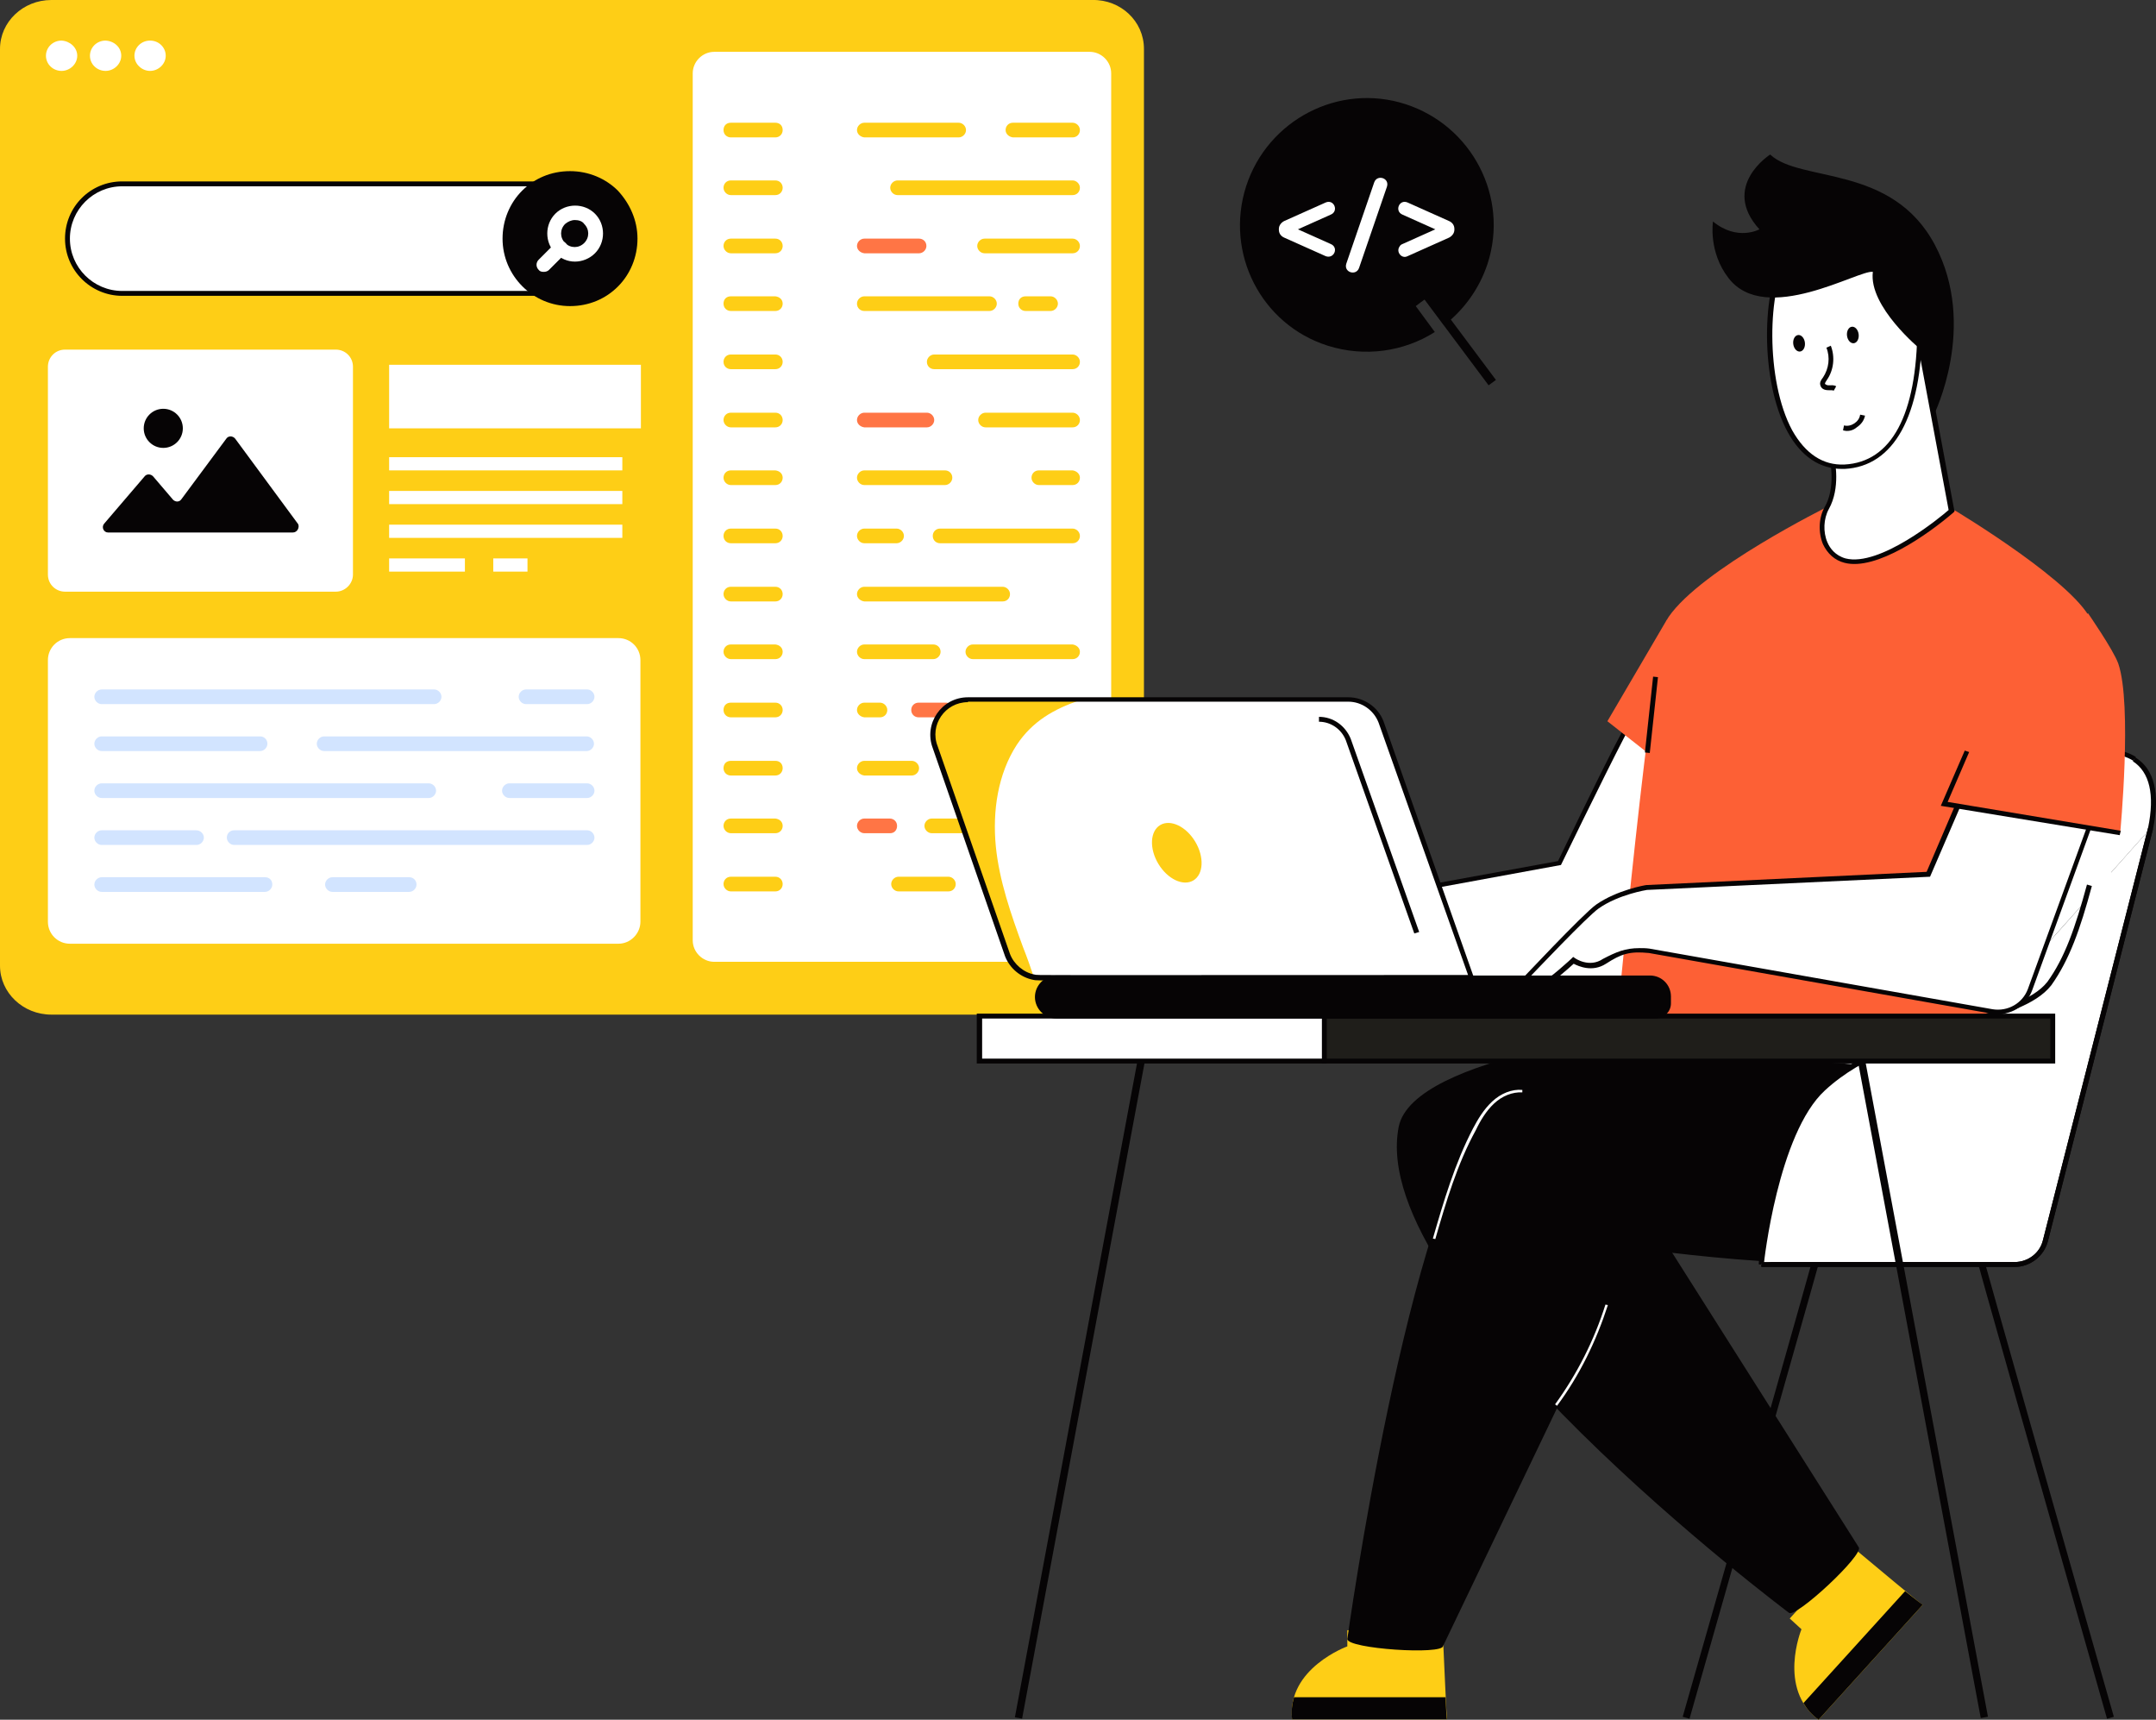 <svg xmlns="http://www.w3.org/2000/svg" id="Layer_1" x="0" y="0" enable-background="new 0 0 600 500" version="1.1" xml:space="preserve" viewBox="115.2 88.3 441.02 351.7"><rect x="115.2" y="88.3" width="441.02" height="351.7" fill="#333333" stroke="none"/><g id="Software_Developer"><path fill="#d2e4ff" d="M541.3,440.3c1.2-4.7,1-10.1-0.5-14.6c-3.2-9.9-10.2-18-13.4-27.9c-8.3-25.5,10.1-51.1,19.1-76.4        c8.9-25.3,8.2-54.2-1.9-78.9c-10.2-24.7-29.7-45-53.2-55.3c-14.2-6.2-31.6-10.6-37.5-25.6c-10.4-26.3,25.9-54.9,15.1-81        c-4-9.6-13.7-15.4-23.4-16.9c-9.8-1.5-19.7,0.7-29.2,3.3C383.6,76,352.3,90,319.5,98.4c-32.8,8.4-68.3,11-99.4-2.9        c-24.8-11-46.2-32.1-73-35.5c-23.1-2.9-47.2,9.4-59.5,30.2c-12.3,20.9-12.1,49.3,0.5,69.9c5.3,8.7,12.6,16.1,17.3,25.2        c14.3,27.9,0.8,62.6-16.6,88.4c-17.5,25.8-39.6,50.3-44.3,81.6c-5.4,36.7,15.5,74.7,53,84.9H541.3z" opacity=".3" style="&#10;    display: none;&#10;"/><path fill="#060405" d="M172.7,371.8c-4.7,0-9.4-0.3-13.8-0.7l0.1-2c10.4,0.8,22.2,1.7,32.5-2.2c9.6-3.6,18.8-13,17.8-23.9       c-0.5-6.1-4.2-12-5.7-18.2c-1.8-7.6-0.1-16,4.5-22.3c4.6-6.3,12-10.6,19.8-11.3l0.2,2c-7.2,0.7-14.1,4.6-18.3,10.5       c-4.2,5.9-5.8,13.6-4.2,20.7c1.4,6.3,5.1,11.8,5.7,18.4c1.1,12-8.8,22.1-19.1,26C185.9,371.2,179.2,371.8,172.7,371.8z" style="&#10;    display: none;&#10;"/><path fill="#fece16" d="M349.2,98.3v187.4c0,0.7-0.1,1.3-0.2,2c-1,4.6-5.2,8.1-10.3,8.1h-213c-5.8,0-10.5-4.5-10.5-10V98.3        c0-5.5,4.7-10,10.5-10h213C344.4,88.2,349.2,92.6,349.2,98.3z"/><path fill="#fff" d="M338.1,285h-76.8c-2.4,0-4.4-2-4.4-4.4V103.3c0-2.4,2-4.4,4.4-4.4h76.8c2.4,0,4.4,2,4.4,4.4v177.3        C342.5,283,340.5,285,338.1,285z"/><path fill="#ff7545" d="M308.7,232c0.8,0,1.5,0.7,1.5,1.5s-0.7,1.5-1.5,1.5h-5.6c-0.8,0-1.5-0.6-1.5-1.5s0.7-1.5,1.5-1.5H308.7z         "/><path fill="#fece16" d="M336.1,221.6c0,0.8-0.6,1.5-1.5,1.5h-20.4c-0.8,0-1.5-0.7-1.5-1.5c0-0.8,0.7-1.5,1.5-1.5h20.4         C335.4,220.2,336.1,220.8,336.1,221.6z"/><path fill="#fece16" d="M336.1,197.9c0,0.8-0.6,1.5-1.5,1.5h-27.1c-0.8,0-1.5-0.6-1.5-1.5c0-0.8,0.6-1.5,1.5-1.5h27.1         C335.4,196.4,336.1,197.1,336.1,197.9z"/><path fill="#fece16cc" d="M290.5,197.9c0-0.8,0.7-1.5,1.5-1.5h6.6c0.8,0,1.5,0.7,1.5,1.5c0,0.8-0.7,1.5-1.5,1.5H292         C291.2,199.4,290.5,198.7,290.5,197.9z"/><path fill="#ff7545" d="M297.3,258.7H292c-0.8,0-1.5-0.7-1.5-1.5s0.7-1.5,1.5-1.5h5.2c0.8,0,1.5,0.6,1.5,1.5         S298.1,258.7,297.3,258.7z"/><path fill="#fece16" d="M290.5,209.8c0-0.8,0.7-1.5,1.5-1.5h28.3c0.8,0,1.5,0.7,1.5,1.5c0,0.8-0.6,1.5-1.5,1.5H292         C291.2,211.2,290.5,210.6,290.5,209.8z"/><path fill="#fece16" d="M275.3,114.9c0,0.8-0.6,1.5-1.5,1.5h-9.1c-0.8,0-1.5-0.6-1.5-1.5s0.6-1.5,1.5-1.5h9.1         C274.7,113.4,275.3,114,275.3,114.9z"/><path fill="#ff7545" d="M290.5,174.2c0-0.8,0.7-1.5,1.5-1.5h12.8c0.8,0,1.5,0.7,1.5,1.5s-0.7,1.5-1.5,1.5H292         C291.2,175.6,290.5,175,290.5,174.2z"/><path fill="#fece16cc" d="M336.1,186c0,0.8-0.6,1.5-1.5,1.5h-6.9c-0.8,0-1.5-0.7-1.5-1.5c0-0.8,0.6-1.5,1.5-1.5h6.9         C335.4,184.6,336.1,185.2,336.1,186z"/><path fill="#fece16" d="M275.3,257.2c0,0.8-0.6,1.5-1.5,1.5h-9.1c-0.8,0-1.5-0.7-1.5-1.5s0.6-1.5,1.5-1.5h9.1         C274.7,255.8,275.3,256.4,275.3,257.2z"/><path fill="#fece16" d="M275.3,233.5c0,0.8-0.6,1.5-1.5,1.5h-9.1c-0.8,0-1.5-0.6-1.5-1.5s0.6-1.5,1.5-1.5h9.1         C274.7,232,275.3,232.7,275.3,233.5z"/><path fill="#fece16" d="M290.5,186c0-0.8,0.7-1.5,1.5-1.5h16.5c0.8,0,1.5,0.6,1.5,1.5c0,0.8-0.7,1.5-1.5,1.5H292         C291.2,187.5,290.5,186.8,290.5,186z"/><path fill="#fece16" d="M290.5,150.4c0-0.8,0.7-1.5,1.5-1.5h25.6c0.8,0,1.5,0.7,1.5,1.5s-0.7,1.5-1.5,1.5H292         C291.2,151.9,290.5,151.3,290.5,150.4z"/><path fill="#fece16" d="M275.3,221.6c0,0.8-0.6,1.5-1.5,1.5h-9.1c-0.8,0-1.5-0.7-1.5-1.5c0-0.8,0.6-1.5,1.5-1.5h9.1         C274.7,220.2,275.3,220.8,275.3,221.6z"/><path fill="#fece16" d="M275.3,186c0,0.8-0.6,1.5-1.5,1.5h-9.1c-0.8,0-1.5-0.7-1.5-1.5c0-0.8,0.6-1.5,1.5-1.5h9.1         C274.7,184.6,275.3,185.2,275.3,186z"/><path fill="#fece16" d="M275.3,245.4c0,0.8-0.6,1.5-1.5,1.5h-9.1c-0.8,0-1.5-0.6-1.5-1.5s0.6-1.5,1.5-1.5h9.1         C274.7,243.9,275.3,244.5,275.3,245.4z"/><path fill="#fece16" d="M275.3,174.2c0,0.8-0.6,1.5-1.5,1.5h-9.1c-0.8,0-1.5-0.7-1.5-1.5s0.6-1.5,1.5-1.5h9.1         C274.7,172.7,275.3,173.4,275.3,174.2z"/><path fill="#fece16" d="M275.3,138.6c0,0.8-0.6,1.5-1.5,1.5h-9.1c-0.8,0-1.5-0.7-1.5-1.5c0-0.8,0.6-1.5,1.5-1.5h9.1         C274.7,137.1,275.3,137.8,275.3,138.6z"/><path fill="#fece16" d="M275.3,162.3c0,0.8-0.6,1.5-1.5,1.5h-9.1c-0.8,0-1.5-0.6-1.5-1.5c0-0.8,0.6-1.5,1.5-1.5h9.1         C274.7,160.8,275.3,161.5,275.3,162.3z"/><path fill="#fece16" d="M275.3,126.7c0,0.8-0.6,1.5-1.5,1.5h-9.1c-0.8,0-1.5-0.7-1.5-1.5c0-0.8,0.6-1.5,1.5-1.5h9.1         C274.7,125.2,275.3,125.9,275.3,126.7z"/><path fill="#fece16" d="M275.3,197.9c0,0.8-0.6,1.5-1.5,1.5h-9.1c-0.8,0-1.5-0.6-1.5-1.5c0-0.8,0.6-1.5,1.5-1.5h9.1         C274.7,196.4,275.3,197.1,275.3,197.9z"/><path fill="#fece16cc" d="M290.5,233.5c0-0.8,0.7-1.5,1.5-1.5h3.2c0.8,0,1.5,0.7,1.5,1.5s-0.6,1.5-1.5,1.5H292         C291.2,234.9,290.5,234.3,290.5,233.5z"/><path fill="#fece16" d="M275.3,269.1c0,0.8-0.6,1.5-1.5,1.5h-9.1c-0.8,0-1.5-0.7-1.5-1.5c0-0.8,0.6-1.5,1.5-1.5h9.1         C274.7,267.6,275.3,268.3,275.3,269.1z"/><path fill="#fece16" d="M290.5,245.4c0-0.8,0.7-1.5,1.5-1.5h9.7c0.8,0,1.5,0.7,1.5,1.5s-0.7,1.5-1.5,1.5H292         C291.2,246.8,290.5,246.2,290.5,245.4z"/><path fill="#ff7545" d="M290.5,138.6c0-0.8,0.7-1.5,1.5-1.5h11.2c0.8,0,1.5,0.6,1.5,1.5c0,0.8-0.7,1.5-1.5,1.5H292         C291.2,140,290.5,139.4,290.5,138.6z"/><path fill="#fece16" d="M275.3,209.8c0,0.8-0.6,1.5-1.5,1.5h-9.1c-0.8,0-1.5-0.7-1.5-1.5c0-0.8,0.6-1.5,1.5-1.5h9.1         C274.7,208.3,275.3,209,275.3,209.8z"/><path fill="#fece16" d="M290.5,221.6c0-0.8,0.7-1.5,1.5-1.5h14.1c0.8,0,1.5,0.6,1.5,1.5c0,0.8-0.7,1.5-1.5,1.5H292         C291.2,223.1,290.5,222.4,290.5,221.6z"/><path fill="#fece16" d="M310.7,269.1c0,0.8-0.6,1.5-1.5,1.5H299c-0.8,0-1.5-0.7-1.5-1.5c0-0.8,0.7-1.5,1.5-1.5h10.2         C310,267.6,310.7,268.3,310.7,269.1z"/><path fill="#fece16" d="M318.7,257.2c0,0.8-0.7,1.5-1.5,1.5h-11.4c-0.8,0-1.5-0.7-1.5-1.5s0.7-1.5,1.5-1.5h11.4         C318.1,255.8,318.7,256.4,318.7,257.2z"/><path fill="#fece16" d="M275.3,150.4c0,0.8-0.6,1.5-1.5,1.5h-9.1c-0.8,0-1.5-0.6-1.5-1.5s0.6-1.5,1.5-1.5h9.1         C274.7,149,275.3,149.6,275.3,150.4z"/><path fill="#fece16" d="M328.6,269.1c0,0.8-0.7,1.5-1.5,1.5h-6.8c-0.8,0-1.5-0.7-1.5-1.5c0-0.8,0.7-1.5,1.5-1.5h6.8         C328,267.6,328.6,268.3,328.6,269.1z"/><path fill="#fece16cc" d="M325,151.9c-0.8,0-1.5-0.6-1.5-1.5s0.6-1.5,1.5-1.5h5.1c0.8,0,1.5,0.7,1.5,1.5s-0.7,1.5-1.5,1.5H325z"/><path fill="#fece16" d="M336.1,257.2c0,0.8-0.6,1.5-1.5,1.5h-7.9c-0.8,0-1.5-0.7-1.5-1.5s0.7-1.5,1.5-1.5h7.9         C335.4,255.8,336.1,256.4,336.1,257.2z"/><path fill="#fece16" d="M336.1,245.4c0,0.8-0.6,1.5-1.5,1.5h-24.7c-0.8,0-1.5-0.6-1.5-1.5s0.6-1.5,1.5-1.5h24.7         C335.4,243.9,336.1,244.5,336.1,245.4z"/><path fill="#fece16" d="M290.5,114.9c0-0.8,0.7-1.5,1.5-1.5h19.3c0.8,0,1.5,0.7,1.5,1.5s-0.7,1.5-1.5,1.5H292         C291.2,116.3,290.5,115.7,290.5,114.9z"/><path fill="#fece16" d="M336.1,233.5c0,0.8-0.6,1.5-1.5,1.5h-12.7c-0.8,0-1.5-0.6-1.5-1.5s0.7-1.5,1.5-1.5h12.7         C335.4,232,336.1,232.7,336.1,233.5z"/><path fill="#fece16cc" d="M320.9,114.9c0-0.8,0.6-1.5,1.5-1.5h12.2c0.8,0,1.5,0.7,1.5,1.5s-0.6,1.5-1.5,1.5h-12.2         C321.6,116.3,320.9,115.7,320.9,114.9z"/><path fill="#fece16" d="M336.1,126.7c0,0.8-0.6,1.5-1.5,1.5h-35.8c-0.8,0-1.5-0.7-1.5-1.5c0-0.8,0.7-1.5,1.5-1.5h35.8         C335.4,125.2,336.1,125.9,336.1,126.7z"/><path fill="#fece16" d="M336.1,174.2c0,0.8-0.6,1.5-1.5,1.5h-17.8c-0.8,0-1.5-0.7-1.5-1.5s0.7-1.5,1.5-1.5h17.8         C335.4,172.7,336.1,173.4,336.1,174.2z"/><path fill="#fece16" d="M336.1,138.6c0,0.8-0.6,1.5-1.5,1.5h-18c-0.8,0-1.5-0.7-1.5-1.5c0-0.8,0.7-1.5,1.5-1.5h18         C335.4,137.1,336.1,137.8,336.1,138.6z"/><path fill="#fece16" d="M336.1,162.3c0,0.8-0.6,1.5-1.5,1.5h-28.3c-0.8,0-1.5-0.6-1.5-1.5c0-0.8,0.7-1.5,1.5-1.5h28.3         C335.4,160.8,336.1,161.5,336.1,162.3z"/><g><path fill="#fff" d="M131,99.7c0,1.7-1.5,3.1-3.2,3.1c-1.8,0-3.2-1.4-3.2-3.1c0-1.7,1.4-3.1,3.2-3.1         C129.5,96.7,131,98,131,99.7z"/><path fill="#fff" d="M149.1,99.7c0,1.7-1.5,3.1-3.2,3.1s-3.2-1.4-3.2-3.1c0-1.7,1.4-3.1,3.2-3.1S149.1,98,149.1,99.7z"/><path fill="#fff" d="M140,99.7c0,1.7-1.5,3.1-3.2,3.1c-1.8,0-3.2-1.4-3.2-3.1c0-1.7,1.4-3.1,3.2-3.1         C138.6,96.7,140,98,140,99.7z"/></g><g><path fill="#fff" d="M519.7,343.6c0,0.6,27.2,96,27.2,96"/><path fill="#060405" d="M546.2,439.8c-12.4-43.6-27.2-95.6-27.2-96.2h1.5h-0.8l0.7-0.1c0.3,1.5,17.9,63.4,27.2,95.9          L546.2,439.8z"/><path fill="#fff" d="M487.3,343.6c0,0.6-27.2,96-27.2,96"/><path fill="#060405" d="M460.8,439.8l-1.4-0.4c9.3-32.5,26.9-94.4,27.2-95.9l0.6,0.1h0.9C488,344.2,473.2,396.2,460.8,439.8z"/><path fill="#fece16cc" d="M483.7,421.5l-2.4-2.2l13.1-14.4c4.9,4.1,14,11.7,14.1,11.6l-21.3,23.5          C478.7,433.7,483.7,421.5,483.7,421.5z"/><path fill="#060405" d="M484.1,436.6c0.7,1.2,1.7,2.4,3.1,3.4l21.3-23.5c0,0-1.5-1.1-3.6-2.8L484.1,436.6z"/><path fill="#fff" d="M555.1,257.7c1.1-5.2,2.8-18.4-14.9-15.2c-10.7,1.9-28,22.6-28,22.6h-5.7l-31.1,59.1v22.7"/><path fill="#060405" d="M476,346.9h-1V324l0.1-0.1l31.2-59.4h5.7c1.8-2.2,17.9-20.8,28.2-22.6c5.2-0.9,9.2-0.5,11.9,1.2         l-0.5,0.8c-2.5-1.6-6.2-1.9-11.2-1c-10.4,1.8-27.6,22.2-27.7,22.4l-0.1,0.2h-5.6L476,324.3V346.9z"/><path fill="#060405" d="M401.3,318.8c-6.7,34.6,79.8,99.3,79.8,99.3c1.2,1.4,15.6-12,14.3-13.4l-46-72.6l31-14.6l-3-17.5         l-23.1-0.9C454.5,299.1,404.2,303.8,401.3,318.8z"/><path fill="#fece16cc" d="M390.8,425v-3.3h19.5c0.3,6.3,0.8,18.2,0.9,18.2h-31.7C378.4,429.5,390.8,425,390.8,425z"/><path fill="#060405" d="M379.9,435.4c-0.4,1.4-0.6,2.9-0.4,4.5h31.7c-0.1,0-0.2-1.9-0.3-4.5H379.9z"/><path fill="#060405" d="M420.1,315c-16.8,18.6-29.3,108.5-29.3,108.5c0,2,19.6,3.3,19.6,1.4l39-81.4c0,0,49.2,7.2,59.8,0         c10.6-7.2,15.7-33.6,15.7-33.6L495,306C495,306,433.2,300.6,420.1,315z"/><path fill="#fff" d="M408.8,341.7l-0.5-0.1c2.2-7.6,4.5-15.4,8.2-22.5c1-1.9,2.2-3.9,3.9-5.5c1.8-1.7,4.1-2.6,6.2-2.4l0,0.5         c-2-0.1-4.1,0.7-5.8,2.3c-1.6,1.5-2.8,3.5-3.7,5.4C413.3,326.3,411,334.1,408.8,341.7z"/><path fill="#fff" d="M433.7,375.8l-0.4-0.3c4.5-6.2,8-13.1,10.3-20.4l0.5,0.1C441.7,362.6,438.3,369.6,433.7,375.8z"/><path fill="#fff" d="M475.5,346.9h51.8c3,0,5.6-2,6.3-4.9l21.5-84.3"/><path fill="#060405" d="M527.3,347.4h-51.8v-1h51.8c2.8,0,5.2-1.9,5.8-4.5l21.5-84.3l1,0.2l-21.5,84.3         C533.3,345.2,530.5,347.4,527.3,347.4z"/><path fill="#fff" d="M449.4,234.8c-0.7-0.1-15.1,29.9-15.1,29.9l-51.9,9.5l-0.9,14l76.6,2.2l5.8-53.9L449.4,234.8z"/><path fill="#060405" d="M458.5,291l-0.5,0l-77.1-2.2l0.9-14.9l52.1-9.5c14.5-30.1,15.1-30.1,15.5-30l15,1.8L458.5,291z          M382,287.8l75.6,2.2l5.7-52.9l-13.8-1.7c-1.3,1.8-9.5,18.5-14.9,29.6l-0.1,0.2l-51.8,9.5L382,287.8z"/><polygon fill="#fd6035" points="456.3 214.8 444 235.8 456.2 245.4"/><path fill="#fd6035" d="M543.2,215.8c-2.4-7.7-28.1-23.1-28.1-23.1l-26-0.8c0,0-25.9,12.8-32.6,22.6c-3.4,5-11,87.7-11,87.7h80.9        C526.4,302.3,546.6,226.6,543.2,215.8z"/><path fill="#fff" d="M489.8,181.3c0,0,1.7,6.2-0.9,10.8c-2,3.5-1.2,9.5,3.7,10.8c7.9,2.1,21.8-10.2,21.8-10.2l-6.5-34.5        L489.8,181.3z"/><path fill="#060405" d="M492.5,203.4c-2-0.5-3.5-1.9-4.4-3.8c-1-2.4-0.9-5.5,0.4-7.7c1.7-3,1.6-7.4,0.8-10.7l19-24.2l6.7,35.9        l-0.2,0.2C509.7,197.5,499,205.1,492.5,203.4z M490.3,181.4c0.3,1.2,1.4,6.7-1,11c-1.1,2-1.2,4.7-0.3,6.8        c0.5,1.2,1.6,2.7,3.7,3.3c7,1.8,19.4-8.4,21.1-9.9l-6.2-33.2L490.3,181.4z"/><path fill="#fff" d="M508,154.4c-0.2,0.5,1.5,28.5-15.4,29.3c-17,0.8-18.1-34.3-11.9-43.1c6.2-8.8,22.5-4.4,22.5-4.4l6.9,11.2        L508,154.4z"/><path fill="#060405" d="M492,184.2c-4.6,0-8.4-2.6-11.1-7.5c-5.8-10.6-5.3-29.8-0.7-36.4c6.3-9,22.3-4.8,23-4.6l0.2,0.1l7.1,11.5        l-2.1,7.2c0,0.1,0,0.4,0,0.8c-0.1,18.1-5.8,28.4-15.9,28.9C492.4,184.2,492.2,184.2,492,184.2z M494.3,135.6        c-4.7,0-10.2,1.1-13.2,5.3c-4.4,6.2-4.8,25.2,0.7,35.4c2.7,4.8,6.3,7.2,10.7,7c9.6-0.5,14.8-10.1,14.9-27.9c0-0.8,0-1,0.1-1.1        l2-6.8l-6.7-10.8C502,136.4,498.4,135.6,494.3,135.6z"/><path fill="#060405" d="M510.8,173.1c0,0,9-18.1,0.2-34.7s-27.6-12.7-33.7-18.5c0,0-10.2,6.5-2.2,15.3c0,0-4.5,2.5-9.5-1.6        c0,0-1,6.2,3.2,11.6c7.6,9.8,26.7-1.8,29.5-1.3c-0.9,7.1,9.7,15.8,9.7,15.8L510.8,173.1z"/><path fill="#fff" d="M475.5,346.9c0,0,2.8-26.9,12.6-36c14.6-13.6,39.5-12.9,46.3-21.5c4.5-6.3,6.6-13.8,10.2-27.8l5.6,11.8         c0,0-14.6,36.4-14.9,37c-0.4,0.7-33,29.6-33,29.6L475.5,346.9z"/><path fill="#060405" d="M476,346.9l-1-0.1c0.1-1.1,2.9-27.2,12.8-36.3c8-7.4,18.9-10.6,28.5-13.4c7.9-2.3,14.7-4.2,17.7-8         c3.6-5,5.7-11.1,8.1-19.9l1,0.3c-2.4,8.9-4.6,15.1-8.3,20.3c-3.2,4.1-10.2,6.1-18.2,8.4c-9.5,2.7-20.3,5.9-28.1,13.1         C478.9,320.1,476,346.6,476,346.9z"/><path fill="#060405" d="M527.3,347.4h-51.8v-1h51.8c2.8,0,5.2-1.9,5.8-4.5l21.5-84.3c1.4-6.8,0.3-11.4-3.1-13.6l0.5-0.8        c3.9,2.4,5.1,7.4,3.6,14.7l-21.5,84.3C533.3,345.2,530.5,347.4,527.3,347.4z"/><g><rect width="70.6" height="9.2" x="315.6" y="296.1" fill="#fff"/></g><g><path fill="#060405" d="M386.6,305.8h-71.6v-10.2h71.6V305.8z M316.1,304.8h69.6v-8.2h-69.6V304.8z"/></g><g><rect width="149" height="9.2" x="386.1" y="296.1" fill="#1F1E1A"/></g><g><path fill="#060405" d="M535.6,305.8h-150v-10.2h150V305.8z M386.6,304.8h148v-8.2h-148V304.8z"/></g><g><rect width="15.6" height="1" x="445.2" y="234" fill="#060405" transform="rotate(-83.835 452.997 234.488)"/></g><g><line x1="496" x2="521.1" y1="305.3" y2="439.6" fill="#fff"/><rect width="1.5" height="136.6" x="507.8" y="304.1" fill="#060405" transform="rotate(-10.597 508.5 372.407)"/></g><g><line x1="348.6" x2="323.5" y1="305.3" y2="439.6" fill="#fff"/><rect width="136.6" height="1.5" x="267.7" y="371.7" fill="#060405" transform="rotate(-79.42 336.072 372.431)"/></g><g><ellipse cx="494.2" cy="156.8" fill="#060405" rx="1.2" ry="1.7" transform="rotate(-6.88 494.26 156.76)"/></g><g><ellipse cx="483.2" cy="158.5" fill="#060405" rx="1.2" ry="1.7" transform="rotate(-6.88 483.238 158.43)"/></g><g><path fill="#060405" d="M490.3,168.2c-0.2-0.1-0.4-0.1-1.1-0.1c0,0,0,0,0,0c-0.8,0-1.4-0.3-1.6-0.9c-0.3-0.7,0.2-1.3,0.5-1.7        c1.2-1.8,1.5-4.1,0.7-6.1l0.9-0.4c0.9,2.3,0.6,5-0.8,7c-0.2,0.3-0.4,0.6-0.4,0.8c0.1,0.1,0.4,0.3,0.7,0.3        c0.6,0,1.1-0.1,1.6,0.2L490.3,168.2z"/></g><g><path fill="#060405" d="M492.2,176.3l0.2-1c0.7,0.2,1.5,0,2.1-0.4c0.6-0.4,1.1-1,1.2-1.8l1,0.2c-0.2,1-0.8,1.8-1.7,2.4        C494.2,176.4,493.1,176.6,492.2,176.3z"/></g><g><path fill="#fff" d="M547.8,243l-17.4,47.6c-1.2,3.2-4.4,5.1-7.7,4.5l-70.1-12.4c-4.1-0.4-6,0.3-9.1,2.3         c-3.1,2.1-6.4-0.2-6.4-0.2s-4.6,4.3-6.7,5.3c-2.1,1-4.7,0-4.7,0s13.6-14.4,16.3-16.3c4.2-3,10.1-3.9,10.1-3.9l57.6-2.7         l14.5-33.9L547.8,243z"/><path fill="#060405" d="M523.9,295.7c-0.4,0-0.9,0-1.3-0.1l-70.1-12.4c-4-0.4-5.7,0.2-8.8,2.2c-2.8,1.8-5.6,0.5-6.6,0         c-1.1,1-4.7,4.2-6.5,5.1c-2.2,1-4.9,0.1-5,0l-0.7-0.3l0.5-0.5c0.6-0.6,13.6-14.5,16.3-16.4c4.3-3,10.1-4,10.3-4l57.3-2.7         l14.6-34.1l24.5,10.2l-17.5,48.1C529.8,293.8,527,295.7,523.9,295.7z M450.6,282.2c0.6,0,1.3,0,2,0.1l70.2,12.4         c3.1,0.5,6.1-1.2,7.2-4.1l17.2-47.2l-22.7-9.4L510,267.6l-57.9,2.7c0,0-5.8,0.9-9.9,3.8c-2.3,1.6-13,12.9-15.6,15.6         c0.9,0.2,2.3,0.4,3.5-0.2c2-0.9,6.5-5.1,6.6-5.2l0.3-0.3l0.3,0.2c0.1,0.1,3,2.1,5.8,0.2C445.8,283,447.6,282.2,450.6,282.2z"/></g><g><path fill="#fd6035" d="M542.3,213.7c0,0,5.2,7.5,6.2,10.3c2.9,8.4,0.4,34.6,0.4,34.6l-36-5.9l6.4-16.1"/></g><g><polygon fill="#060405" points="548.8 259.1 512.2 253.1 517.1 241.8 518 242.1 513.6 252.3 549 258.2"/></g><g><path fill="#fff" d="M416.2,288.3c-93.8,0-88.4,0.1-89.5-0.1c-2.4-0.4-4.5-2.1-5.4-4.5l-14.8-42.5c-1.8-4.7,1.7-9.7,6.7-9.7         H391c3,0,5.6,1.8,6.7,4.6L416.2,288.3z"/><path fill="#fece16" d="M324.5,282.1c0.8,2,1.5,4,2.2,6.1c-2.4-0.4-4.5-2.1-5.4-4.5l-14.8-42.5c-1.8-4.7,1.7-9.7,6.7-9.7h22.9         c-5.3,1.8-9.7,4.3-12.9,9.1c-3.9,6-5,13.6-4.3,20.8C319.6,268.4,322,275.3,324.5,282.1z"/><path fill="#060405" d="M416.9,288.8c-94.2,0-89.1,0.1-90.3-0.1c-2.6-0.5-4.8-2.3-5.8-4.8L306,241.3c-1.9-5,1.8-10.4,7.2-10.4         H391c3.2,0,6.1,2,7.2,4.9L416.9,288.8z M313.2,231.9c-4.7,0-7.9,4.7-6.2,9l14.8,42.5c0.8,2.1,2.8,3.8,5,4.2         c1.1,0.2-4.1,0.1,88.7,0.1l-18.3-51.6c-1-2.6-3.5-4.3-6.2-4.3H313.2z"/><path fill="#fff" d="M385,235.4c2.7,0,5,1.6,6,4.1l14,39.5"/><path fill="#060405" d="M404.5,279.2l-14-39.5c-0.9-2.3-3.1-3.8-5.5-3.8v-1c2.9,0,5.4,1.8,6.5,4.5l14,39.5L404.5,279.2z"/><path fill="#060405" d="M456.5,292.1v1.4c0,1.5-1.2,2.6-2.6,2.6H331.3c-2.2,0-3.9-1.8-3.9-3.9c0-2.2,1.8-3.9,3.9-3.9h121.4          C454.8,288.3,456.5,290,456.5,292.1z"/><path fill="#060405" d="M453.8,296.6H331.3c-2.4,0-4.4-2-4.4-4.4c0-2.4,2-4.4,4.4-4.4h121.4c2.4,0,4.3,1.9,4.3,4.3v1.4          C457,295.2,455.6,296.6,453.8,296.6z M331.3,288.8c-1.9,0-3.4,1.5-3.4,3.4c0,1.9,1.5,3.4,3.4,3.4h122.5c1.2,0,2.1-1,2.1-2.1          v-1.4c0-1.8-1.5-3.3-3.3-3.3H331.3z"/><g><ellipse cx="355.9" cy="262.7" fill="#fece16" rx="4.4" ry="6.6" transform="rotate(-30.952 355.9 262.666)"/></g></g></g><g><path fill="#fff" d="M228.8,125.9h-88.6c-6.2,0-11.2,5-11.2,11.2v0c0,6.2,5,11.2,11.2,11.2h88.6V125.9z"/><path fill="#060405" d="M229.3,148.8h-89.1c-6.4,0-11.7-5.2-11.7-11.7s5.2-11.7,11.7-11.7h89.1V148.8z M140.2,126.4         c-5.9,0-10.7,4.8-10.7,10.7s4.8,10.7,10.7,10.7h88.1v-21.4H140.2z"/><path fill="#060405" d="M245.6,137.1c0,3.8-1.5,7.3-4,9.8c-2.5,2.5-5.9,4-9.8,4c-7.6,0-13.8-6.2-13.8-13.8c0-3.8,1.5-7.3,4-9.8         c2.5-2.5,5.9-4,9.8-4c3.8,0,7.3,1.5,9.8,4C244,129.9,245.6,133.3,245.6,137.1z"/><path fill="#fff" d="M232.8,141.8c-1.5,0-2.9-0.6-4-1.7c-2.2-2.2-2.2-5.9,0-8.1c2.2-2.2,5.9-2.2,8.1,0           c2.2,2.2,2.2,5.9,0,8.1v0C235.8,141.2,234.3,141.8,232.8,141.8z M232.8,133.3c-0.7,0-1.4,0.3-2,0.8c-1.1,1.1-1.1,2.8,0,3.9           c1.1,1.1,2.8,1.1,3.9,0l0,0c1.1-1.1,1.1-2.8,0-3.9C234.3,133.5,233.5,133.3,232.8,133.3z"/><path fill="#fff" d="M226.4,143.9c-0.4,0-0.8-0.1-1-0.4c-0.6-0.6-0.6-1.5,0-2.1l3.4-3.4c0.6-0.6,1.5-0.6,2.1,0           c0.6,0.6,0.6,1.5,0,2.1l-3.4,3.4C227.2,143.8,226.8,143.9,226.4,143.9z"/></g><g><path fill="#fff" d="M183.9,209.3h-55.4c-1.9,0-3.5-1.5-3.5-3.5v-42.5c0-1.9,1.5-3.5,3.5-3.5h55.4c1.9,0,3.5,1.5,3.5,3.5v42.5       C187.4,207.7,185.8,209.3,183.9,209.3z"/></g><g><path fill="#060405" d="M175.1,197.2h-37.8c-0.9,0-1.4-1.1-0.8-1.8l8.3-9.7c0.4-0.5,1.2-0.5,1.7,0l4.1,4.8        c0.5,0.5,1.3,0.5,1.7-0.1l9.2-12.4c0.4-0.6,1.3-0.6,1.8,0l12.9,17.5C176.5,196.2,176,197.2,175.1,197.2z"/><circle cx="148.6" cy="175.9" r="4" fill="#060405"/></g><g><rect width="51.5" height="13" x="194.8" y="162.9" fill="#fff"/></g><g><rect width="47.7" height="2.7" x="194.8" y="181.8" fill="#fff"/><rect width="47.7" height="2.7" x="194.8" y="188.7" fill="#fff"/><rect width="47.7" height="2.7" x="194.8" y="195.6" fill="#fff"/><rect width="15.5" height="2.7" x="194.8" y="202.5" fill="#fff"/><rect width="7" height="2.7" x="216.1" y="202.5" fill="#fff"/></g><g><path fill="#fff" d="M241.7,281.3H129.5c-2.5,0-4.5-2-4.5-4.5v-53.5c0-2.5,2-4.5,4.5-4.5h112.2c2.5,0,4.5,2,4.5,4.5v53.5       C246.2,279.2,244.2,281.3,241.7,281.3z"/></g><g><path fill="#d2e4ff" d="M221.3,230.8L221.3,230.8c0,0.8,0.7,1.5,1.5,1.5h12.5c0.8,0,1.5-0.7,1.5-1.5l0,0c0-0.8-0.7-1.5-1.5-1.5        h-12.5C222,229.3,221.3,230,221.3,230.8z"/><path fill="#d2e4ff" d="M204,229.3h-68c-0.8,0-1.5,0.7-1.5,1.5l0,0c0,0.8,0.7,1.5,1.5,1.5h68c0.8,0,1.5-0.7,1.5-1.5l0,0        C205.5,230,204.8,229.3,204,229.3z"/><path fill="#d2e4ff" d="M168.4,238.9H136c-0.8,0-1.5,0.7-1.5,1.5l0,0c0,0.8,0.7,1.5,1.5,1.5h32.4c0.8,0,1.5-0.7,1.5-1.5l0,0        C169.9,239.6,169.3,238.9,168.4,238.9z"/><path fill="#d2e4ff" d="M180,240.4L180,240.4c0,0.8,0.7,1.5,1.5,1.5h53.7c0.8,0,1.5-0.7,1.5-1.5l0,0c0-0.8-0.7-1.5-1.5-1.5h-53.7        C180.7,238.9,180,239.6,180,240.4z"/><path fill="#d2e4ff" d="M202.9,248.5H136c-0.8,0-1.5,0.7-1.5,1.5v0c0,0.8,0.7,1.5,1.5,1.5h66.9c0.8,0,1.5-0.7,1.5-1.5v0        C204.4,249.2,203.7,248.5,202.9,248.5z"/><path fill="#d2e4ff" d="M217.9,250L217.9,250c0,0.8,0.7,1.5,1.5,1.5h15.9c0.8,0,1.5-0.7,1.5-1.5v0c0-0.8-0.7-1.5-1.5-1.5h-15.9        C218.6,248.5,217.9,249.2,217.9,250z"/><path fill="#d2e4ff" d="M155.3,258.1H136c-0.8,0-1.5,0.7-1.5,1.5l0,0c0,0.8,0.7,1.5,1.5,1.5h19.4c0.8,0,1.5-0.7,1.5-1.5l0,0        C156.9,258.8,156.2,258.1,155.3,258.1z"/><path fill="#d2e4ff" d="M161.6,259.6L161.6,259.6c0,0.8,0.7,1.5,1.5,1.5h72.2c0.8,0,1.5-0.7,1.5-1.5l0,0c0-0.8-0.7-1.5-1.5-1.5        h-72.2C162.2,258.1,161.6,258.8,161.6,259.6z"/><path fill="#d2e4ff" d="M169.4,267.7H136c-0.8,0-1.5,0.7-1.5,1.5v0c0,0.8,0.7,1.5,1.5,1.5h33.4c0.8,0,1.5-0.7,1.5-1.5v0        C170.9,268.3,170.3,267.7,169.4,267.7z"/><path fill="#d2e4ff" d="M198.9,267.7h-15.7c-0.8,0-1.5,0.7-1.5,1.5v0c0,0.8,0.7,1.5,1.5,1.5h15.7c0.8,0,1.5-0.7,1.5-1.5v0        C200.4,268.3,199.7,267.7,198.9,267.7z"/></g><g><path fill="#060405" d="M386.8,159c7.6,2.4,15.6,1.2,21.9-2.8l-3.9-5.3c0.1-0.1,2-1.5,1.9-1.4l3.9,5.3c4-3.1,7.2-7.4,8.9-12.6       c4.4-13.6-3.2-28.2-16.8-32.6c-13.6-4.4-28.2,3.2-32.6,16.8C365.7,140.1,373.2,154.7,386.8,159z"/></g><g><polygon fill="#060405" points="421.2 166 419.7 167.1 406.1 148.9 407.6 147.8"/></g><g><path fill="#fff" d="M386.4,129.7l-8.5,3.8c-0.6,0.3-1.1,0.9-1.1,1.6v0.2c0,0.7,0.4,1.3,1.1,1.6l8.5,3.8l0,0        c1.7,0.6,2.7-1.8,1-2.5l-6.7-3l6.7-3C389.1,131.5,388.1,129,386.4,129.7z"/><path fill="#fff" d="M396.3,125.6l-5.7,16.6c-0.6,1.8,2,2.6,2.6,0.9l5.7-16.6C399.5,124.7,396.9,123.9,396.3,125.6z"/><path fill="#fff" d="M411.6,133.5l-8.5-3.8c-1.7-0.7-2.7,1.8-1,2.5l6.7,3l-6.7,3c-0.3,0.1-0.5,0.3-0.6,0.5        c-0.8,1.1,0.4,2.6,1.6,2l8.5-3.8c0.6-0.3,1.1-0.9,1.1-1.6v-0.2C412.7,134.4,412.3,133.8,411.6,133.5z"/></g></g></svg>